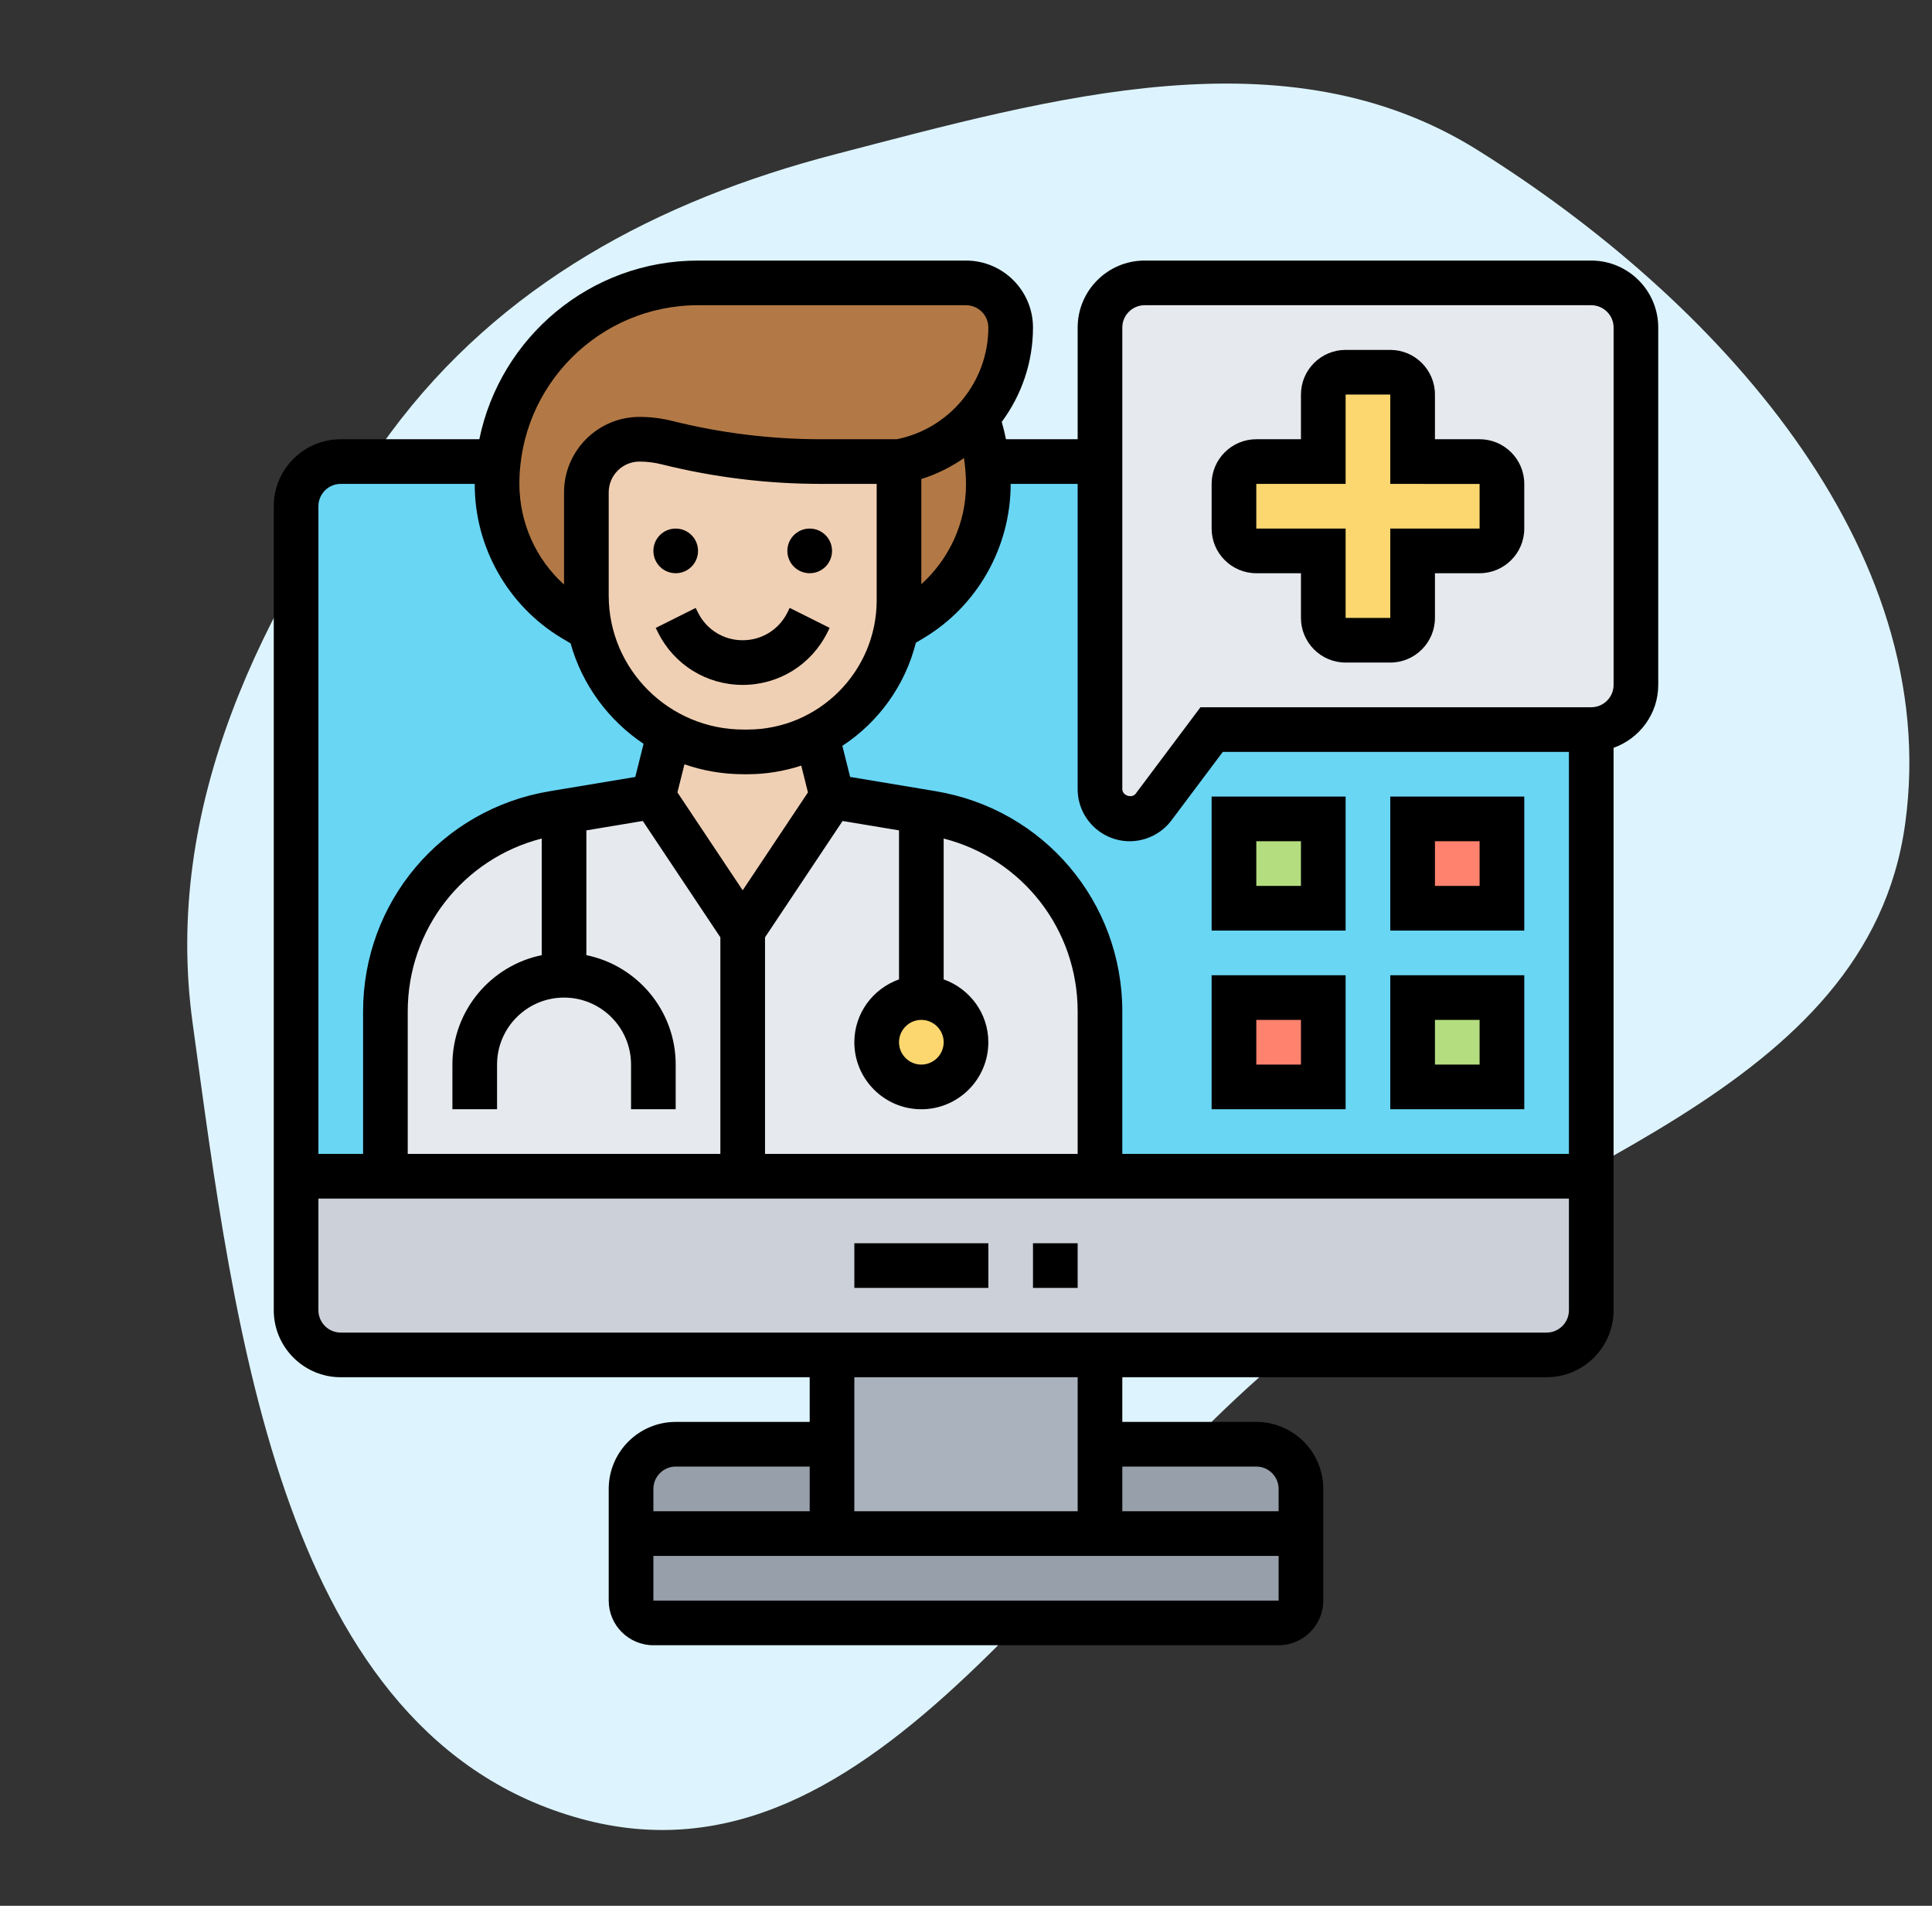 <svg width="73" height="72" viewBox="0 0 73 72" fill="none" xmlns="http://www.w3.org/2000/svg">
<rect x="0" y="0" width="73" height="72" fill="#333333" stroke="none"/>
<g clip-path="url(#clip0_72_154)">
<path fill-rule="evenodd" clip-rule="evenodd" d="M14.76 16.347C18.892 10.764 24.823 7.581 31.547 5.832C39.786 3.689 48.605 1.153 55.827 5.668C64.793 11.273 73.424 20.648 71.987 31.116C70.587 41.329 57.949 44.096 49.706 50.287C40.363 57.305 33.215 71.805 21.94 68.709C10.623 65.601 8.87 50.257 7.276 38.635C6.156 30.464 9.856 22.975 14.76 16.347Z" fill="#DDF4FF"/>
<g clip-path="url(#clip1_72_154)">
<g clip-path="url(#clip2_72_154)">
<g clip-path="url(#clip3_72_154)">
<path d="M49.156 57.938V60.469C49.156 60.933 48.777 61.312 48.312 61.312H24.688C24.223 61.312 23.844 60.933 23.844 60.469V57.938H31.438H41.562H49.156Z" fill="#969FAA"/>
</g>
<g clip-path="url(#clip4_72_154)">
<path d="M31.438 54.562V57.938H23.844V56.25C23.844 55.322 24.603 54.562 25.531 54.562H31.438Z" fill="#969FAA"/>
</g>
<g clip-path="url(#clip5_72_154)">
<path d="M49.156 56.25V57.938H41.562V54.562H47.469C48.397 54.562 49.156 55.322 49.156 56.25Z" fill="#969FAA"/>
</g>
<g clip-path="url(#clip6_72_154)">
<path d="M41.562 54.562V57.938H31.438V54.562V51.188H41.562V54.562Z" fill="#AAB2BD"/>
</g>
<g clip-path="url(#clip7_72_154)">
<path d="M60.125 44.438V49.5C60.125 50.428 59.366 51.188 58.438 51.188H41.562H31.438H12.875C11.947 51.188 11.188 50.428 11.188 49.5V44.438H14.562H28.062H41.562H60.125Z" fill="#CCD1D9"/>
</g>
<g clip-path="url(#clip8_72_154)">
<path d="M60.125 44.438H11.188V19.125C11.188 18.193 11.943 17.438 12.875 17.438H60.125V44.438Z" fill="#69D6F4"/>
</g>
<g clip-path="url(#clip9_72_154)">
<path d="M46.625 37.688H50V41.062H46.625V37.688Z" fill="#FF826E"/>
</g>
<g clip-path="url(#clip10_72_154)">
<path d="M53.375 30.938H56.75V34.312H53.375V30.938Z" fill="#FF826E"/>
</g>
<g clip-path="url(#clip11_72_154)">
<path d="M53.375 37.688H56.75V41.062H53.375V37.688Z" fill="#B4DD7F"/>
</g>
<g clip-path="url(#clip12_72_154)">
<path d="M46.625 30.938H50V34.312H46.625V30.938Z" fill="#B4DD7F"/>
</g>
<g clip-path="url(#clip13_72_154)">
<path d="M22.156 22.5C22.156 22.922 22.198 23.335 22.283 23.732L22.258 23.74L21.65 23.378C19.87 22.306 18.781 20.391 18.781 18.315V18.281C18.781 17.994 18.798 17.716 18.832 17.438C19.245 13.641 22.468 10.688 26.375 10.688H36.5C36.964 10.688 37.386 10.873 37.69 11.185C38.002 11.489 38.188 11.911 38.188 12.375C38.188 13.658 37.715 14.847 36.913 15.758C36.196 16.594 35.201 17.193 34.053 17.421L33.969 17.438H31.016C29.058 17.438 27.101 17.193 25.194 16.72C24.856 16.636 24.51 16.594 24.164 16.594C23.051 16.594 22.156 17.488 22.156 18.602V22.5Z" fill="#B27946"/>
</g>
<g clip-path="url(#clip14_72_154)">
<path d="M37.293 17.438C37.327 17.716 37.344 17.994 37.344 18.281V18.315C37.344 20.391 36.255 22.306 34.475 23.378L33.868 23.74C33.935 23.394 33.969 23.04 33.969 22.677V17.438L34.053 17.421C35.201 17.193 36.196 16.594 36.914 15.758C37.099 16.299 37.234 16.855 37.293 17.438Z" fill="#B27946"/>
</g>
<g clip-path="url(#clip15_72_154)">
<path d="M35.218 30.727L34.812 30.659L31.438 30.094L28.062 35.156L24.688 30.094L21.312 30.659L20.907 30.727C17.246 31.334 14.562 34.498 14.562 38.211V44.438H28.062H41.562V38.211C41.562 34.498 38.879 31.334 35.218 30.727Z" fill="#E6E9ED"/>
</g>
<g clip-path="url(#clip16_72_154)">
<path d="M34.812 41.062C35.745 41.062 36.5 40.307 36.5 39.375C36.5 38.443 35.745 37.688 34.812 37.688C33.88 37.688 33.125 38.443 33.125 39.375C33.125 40.307 33.88 41.062 34.812 41.062Z" fill="#FCD770"/>
</g>
<g clip-path="url(#clip17_72_154)">
<path d="M25.287 27.714C26.122 28.153 27.075 28.406 28.088 28.406H28.24C29.176 28.406 30.071 28.178 30.855 27.773L31.438 30.094L28.062 35.156L24.688 30.094L25.287 27.714Z" fill="#F0D0B4"/>
</g>
<g clip-path="url(#clip18_72_154)">
<path d="M25.287 27.714C23.768 26.904 22.654 25.462 22.283 23.732C22.198 23.335 22.156 22.922 22.156 22.5V18.602C22.156 17.488 23.051 16.594 24.164 16.594C24.51 16.594 24.856 16.636 25.194 16.72C27.101 17.193 29.058 17.438 31.016 17.438H33.969V22.677C33.969 23.04 33.935 23.394 33.867 23.74C33.538 25.504 32.399 26.98 30.855 27.773C30.071 28.178 29.176 28.406 28.24 28.406H28.088C27.075 28.406 26.122 28.153 25.287 27.714Z" fill="#F0D0B4"/>
</g>
<g clip-path="url(#clip19_72_154)">
<path d="M61.812 12.375V25.875C61.812 26.803 61.053 27.562 60.125 27.562H45.781L43.587 30.49C43.377 30.769 43.039 30.938 42.685 30.938C42.069 30.938 41.562 30.431 41.562 29.815V17.438V12.375C41.562 11.447 42.322 10.688 43.25 10.688H60.125C61.053 10.688 61.812 11.447 61.812 12.375Z" fill="#E6E9ED"/>
</g>
<g clip-path="url(#clip20_72_154)">
<path d="M56.75 18.281V19.969C56.75 20.433 56.37 20.812 55.906 20.812H53.375V23.344C53.375 23.808 52.995 24.188 52.531 24.188H50.844C50.38 24.188 50 23.808 50 23.344V20.812H47.469C47.005 20.812 46.625 20.433 46.625 19.969V18.281C46.625 17.817 47.005 17.438 47.469 17.438H50V14.906C50 14.442 50.38 14.062 50.844 14.062H52.531C52.995 14.062 53.375 14.442 53.375 14.906V17.438H55.906C56.37 17.438 56.75 17.817 56.75 18.281Z" fill="#FCD770"/>
</g>
</g>
<g clip-path="url(#clip21_72_154)">
<path d="M25.531 21.656C25.997 21.656 26.375 21.279 26.375 20.812C26.375 20.346 25.997 19.969 25.531 19.969C25.065 19.969 24.688 20.346 24.688 20.812C24.688 21.279 25.065 21.656 25.531 21.656Z" fill="black"/>
<path d="M30.594 21.656C31.06 21.656 31.438 21.279 31.438 20.812C31.438 20.346 31.06 19.969 30.594 19.969C30.128 19.969 29.75 20.346 29.75 20.812C29.75 21.279 30.128 21.656 30.594 21.656Z" fill="black"/>
<path d="M29.75 23.145C29.428 23.788 28.782 24.188 28.062 24.188C27.343 24.188 26.696 23.788 26.375 23.145L26.286 22.967L24.777 23.722L24.865 23.9C25.475 25.118 26.7 25.875 28.062 25.875C29.425 25.875 30.65 25.118 31.259 23.899L31.348 23.721L29.838 22.966L29.75 23.145Z" fill="black"/>
<path d="M55.906 16.594H54.219V14.906C54.219 13.976 53.462 13.219 52.531 13.219H50.844C49.913 13.219 49.156 13.976 49.156 14.906V16.594H47.469C46.538 16.594 45.781 17.351 45.781 18.281V19.969C45.781 20.899 46.538 21.656 47.469 21.656H49.156V23.344C49.156 24.274 49.913 25.031 50.844 25.031H52.531C53.462 25.031 54.219 24.274 54.219 23.344V21.656H55.906C56.837 21.656 57.594 20.899 57.594 19.969V18.281C57.594 17.351 56.837 16.594 55.906 16.594ZM55.906 19.969H52.531V23.344H50.844V19.969H47.469V18.281H50.844V14.906H52.531V18.281L55.906 18.284V19.969Z" fill="black"/>
<path d="M60.125 9.844H43.25C41.854 9.844 40.719 10.979 40.719 12.375V16.594H38.011C37.966 16.373 37.913 16.154 37.851 15.938C38.596 14.933 39.031 13.695 39.031 12.375C39.031 10.979 37.896 9.844 36.5 9.844H26.375C22.307 9.844 18.904 12.737 18.111 16.594H12.875C11.479 16.594 10.344 17.729 10.344 19.125V49.5C10.344 50.896 11.479 52.031 12.875 52.031H30.594V53.719H25.531C24.136 53.719 23 54.854 23 56.25V60.469C23 61.399 23.757 62.156 24.688 62.156H48.312C49.243 62.156 50 61.399 50 60.469V56.25C50 54.854 48.864 53.719 47.469 53.719H42.406V52.031H58.438C59.833 52.031 60.969 50.896 60.969 49.5V28.251C61.948 27.902 62.656 26.974 62.656 25.875V12.375C62.656 10.979 61.521 9.844 60.125 9.844ZM40.719 18.281V29.813C40.719 30.898 41.602 31.781 42.687 31.781C43.303 31.781 43.892 31.487 44.262 30.994L46.203 28.406H59.281V43.594H42.406V38.214C42.406 34.072 39.441 30.572 35.356 29.891L32.122 29.352L31.828 28.177C33.19 27.285 34.197 25.903 34.606 24.282L34.91 24.1C36.932 22.887 38.188 20.67 38.188 18.281H40.719ZM20.469 36.085C18.546 36.478 17.094 38.182 17.094 40.219V41.906H18.781V40.219C18.781 38.823 19.917 37.688 21.312 37.688C22.708 37.688 23.844 38.823 23.844 40.219V41.906H25.531V40.219C25.531 38.182 24.079 36.478 22.156 36.085V31.371L24.288 31.016L27.219 35.412V43.594H15.406V38.214C15.406 35.1 17.503 32.439 20.469 31.679V36.085ZM28.24 27.562H28.091C25.284 27.562 23 25.292 23 22.5V18.6C23 17.959 23.521 17.438 24.163 17.438C24.442 17.438 24.72 17.472 24.991 17.54C26.961 18.032 28.988 18.281 31.017 18.281H33.125V22.677C33.125 25.371 30.934 27.562 28.24 27.562ZM28.091 29.25H28.24C28.95 29.25 29.634 29.134 30.275 28.924L30.528 29.936L28.062 33.635L25.596 29.936L25.862 28.875C26.561 29.117 27.311 29.25 28.091 29.25ZM28.906 35.412L31.837 31.016L33.969 31.371V37C32.989 37.349 32.281 38.277 32.281 39.376C32.281 40.771 33.417 41.907 34.812 41.907C36.208 41.907 37.344 40.771 37.344 39.376C37.344 38.277 36.636 37.349 35.656 37V31.679C38.622 32.439 40.719 35.1 40.719 38.214V43.594H28.906V35.412ZM35.656 39.375C35.656 39.84 35.277 40.219 34.812 40.219C34.348 40.219 33.969 39.84 33.969 39.375C33.969 38.91 34.348 38.531 34.812 38.531C35.277 38.531 35.656 38.91 35.656 39.375ZM36.424 17.306C36.471 17.634 36.5 17.968 36.5 18.312C36.5 19.754 35.866 21.12 34.812 22.07V18.097C35.396 17.916 35.935 17.642 36.424 17.306ZM26.375 11.531H36.5C36.965 11.531 37.344 11.91 37.344 12.375C37.344 14.419 35.889 16.193 33.885 16.594H31.017C29.125 16.594 27.236 16.361 25.401 15.903C24.996 15.802 24.579 15.75 24.163 15.75C22.592 15.75 21.312 17.029 21.312 18.6V22.083C20.254 21.131 19.625 19.751 19.625 18.28C19.625 14.559 22.653 11.531 26.375 11.531ZM12.875 18.281H17.939C17.939 18.291 17.938 18.302 17.938 18.312C17.938 20.67 19.193 22.887 21.215 24.101L21.56 24.307C21.998 25.876 22.993 27.213 24.317 28.101L24.004 29.353L20.77 29.892C16.684 30.572 13.719 34.072 13.719 38.214V43.594H12.031V19.125C12.031 18.66 12.41 18.281 12.875 18.281ZM25.531 55.406H30.594V57.094H24.688V56.25C24.688 55.785 25.066 55.406 25.531 55.406ZM24.688 60.469V58.781H48.312V60.469H24.688ZM47.469 55.406C47.934 55.406 48.312 55.785 48.312 56.25V57.094H42.406V55.406H47.469ZM40.719 57.094H32.281V52.031H40.719V57.094ZM58.438 50.344H12.875C12.41 50.344 12.031 49.965 12.031 49.5V45.281H59.281V49.5C59.281 49.965 58.902 50.344 58.438 50.344ZM60.969 25.875C60.969 26.34 60.59 26.719 60.125 26.719H45.359L42.913 29.982C42.767 30.176 42.407 30.056 42.406 29.812V12.375C42.406 11.91 42.785 11.531 43.25 11.531H60.125C60.59 11.531 60.969 11.91 60.969 12.375V25.875Z" fill="black"/>
<path d="M57.594 30.094H52.531V35.156H57.594V30.094ZM55.906 33.469H54.219V31.781H55.906V33.469Z" fill="black"/>
<path d="M57.594 36.844H52.531V41.906H57.594V36.844ZM55.906 40.219H54.219V38.531H55.906V40.219Z" fill="black"/>
<path d="M50.844 30.094H45.781V35.156H50.844V30.094ZM49.156 33.469H47.469V31.781H49.156V33.469Z" fill="black"/>
<path d="M50.844 36.844H45.781V41.906H50.844V36.844ZM49.156 40.219H47.469V38.531H49.156V40.219Z" fill="black"/>
<path d="M32.281 46.969H37.344V48.656H32.281V46.969Z" fill="black"/>
<path d="M39.031 46.969H40.719V48.656H39.031V46.969Z" fill="black"/>
</g>
</g>
</g>
<defs>
<clipPath id="clip0_72_154">
<rect width="72" height="72" fill="white" transform="translate(0.5)"/>
</clipPath>
<clipPath id="clip1_72_154">
<rect width="52.312" height="52.312" fill="white" transform="translate(10.344 9.844)"/>
</clipPath>
<clipPath id="clip2_72_154">
<rect width="50.625" height="50.625" fill="white" transform="translate(11.188 10.688)"/>
</clipPath>
<clipPath id="clip3_72_154">
<rect width="25.312" height="3.375" fill="white" transform="translate(23.844 57.938)"/>
</clipPath>
<clipPath id="clip4_72_154">
<rect width="7.594" height="3.375" fill="white" transform="translate(23.844 54.562)"/>
</clipPath>
<clipPath id="clip5_72_154">
<rect width="7.594" height="3.375" fill="white" transform="translate(41.562 54.562)"/>
</clipPath>
<clipPath id="clip6_72_154">
<rect width="10.125" height="6.75" fill="white" transform="translate(31.438 51.188)"/>
</clipPath>
<clipPath id="clip7_72_154">
<rect width="48.938" height="6.75" fill="white" transform="translate(11.188 44.438)"/>
</clipPath>
<clipPath id="clip8_72_154">
<rect width="48.938" height="27" fill="white" transform="translate(11.188 17.438)"/>
</clipPath>
<clipPath id="clip9_72_154">
<rect width="3.375" height="3.375" fill="white" transform="translate(46.625 37.688)"/>
</clipPath>
<clipPath id="clip10_72_154">
<rect width="3.375" height="3.375" fill="white" transform="translate(53.375 30.938)"/>
</clipPath>
<clipPath id="clip11_72_154">
<rect width="3.375" height="3.375" fill="white" transform="translate(53.375 37.688)"/>
</clipPath>
<clipPath id="clip12_72_154">
<rect width="3.375" height="3.375" fill="white" transform="translate(46.625 30.938)"/>
</clipPath>
<clipPath id="clip13_72_154">
<rect width="19.406" height="13.053" fill="white" transform="translate(18.781 10.688)"/>
</clipPath>
<clipPath id="clip14_72_154">
<rect width="3.476" height="7.982" fill="white" transform="translate(33.868 15.758)"/>
</clipPath>
<clipPath id="clip15_72_154">
<rect width="27" height="14.344" fill="white" transform="translate(14.562 30.094)"/>
</clipPath>
<clipPath id="clip16_72_154">
<rect width="3.375" height="3.375" fill="white" transform="translate(33.125 37.688)"/>
</clipPath>
<clipPath id="clip17_72_154">
<rect width="6.75" height="7.442" fill="white" transform="translate(24.688 27.714)"/>
</clipPath>
<clipPath id="clip18_72_154">
<rect width="11.812" height="11.812" fill="white" transform="translate(22.156 16.594)"/>
</clipPath>
<clipPath id="clip19_72_154">
<rect width="20.25" height="20.25" fill="white" transform="translate(41.562 10.688)"/>
</clipPath>
<clipPath id="clip20_72_154">
<rect width="10.125" height="10.125" fill="white" transform="translate(46.625 14.062)"/>
</clipPath>
<clipPath id="clip21_72_154">
<rect width="52.312" height="52.312" fill="white" transform="translate(10.344 9.844)"/>
</clipPath>
</defs>
</svg>
